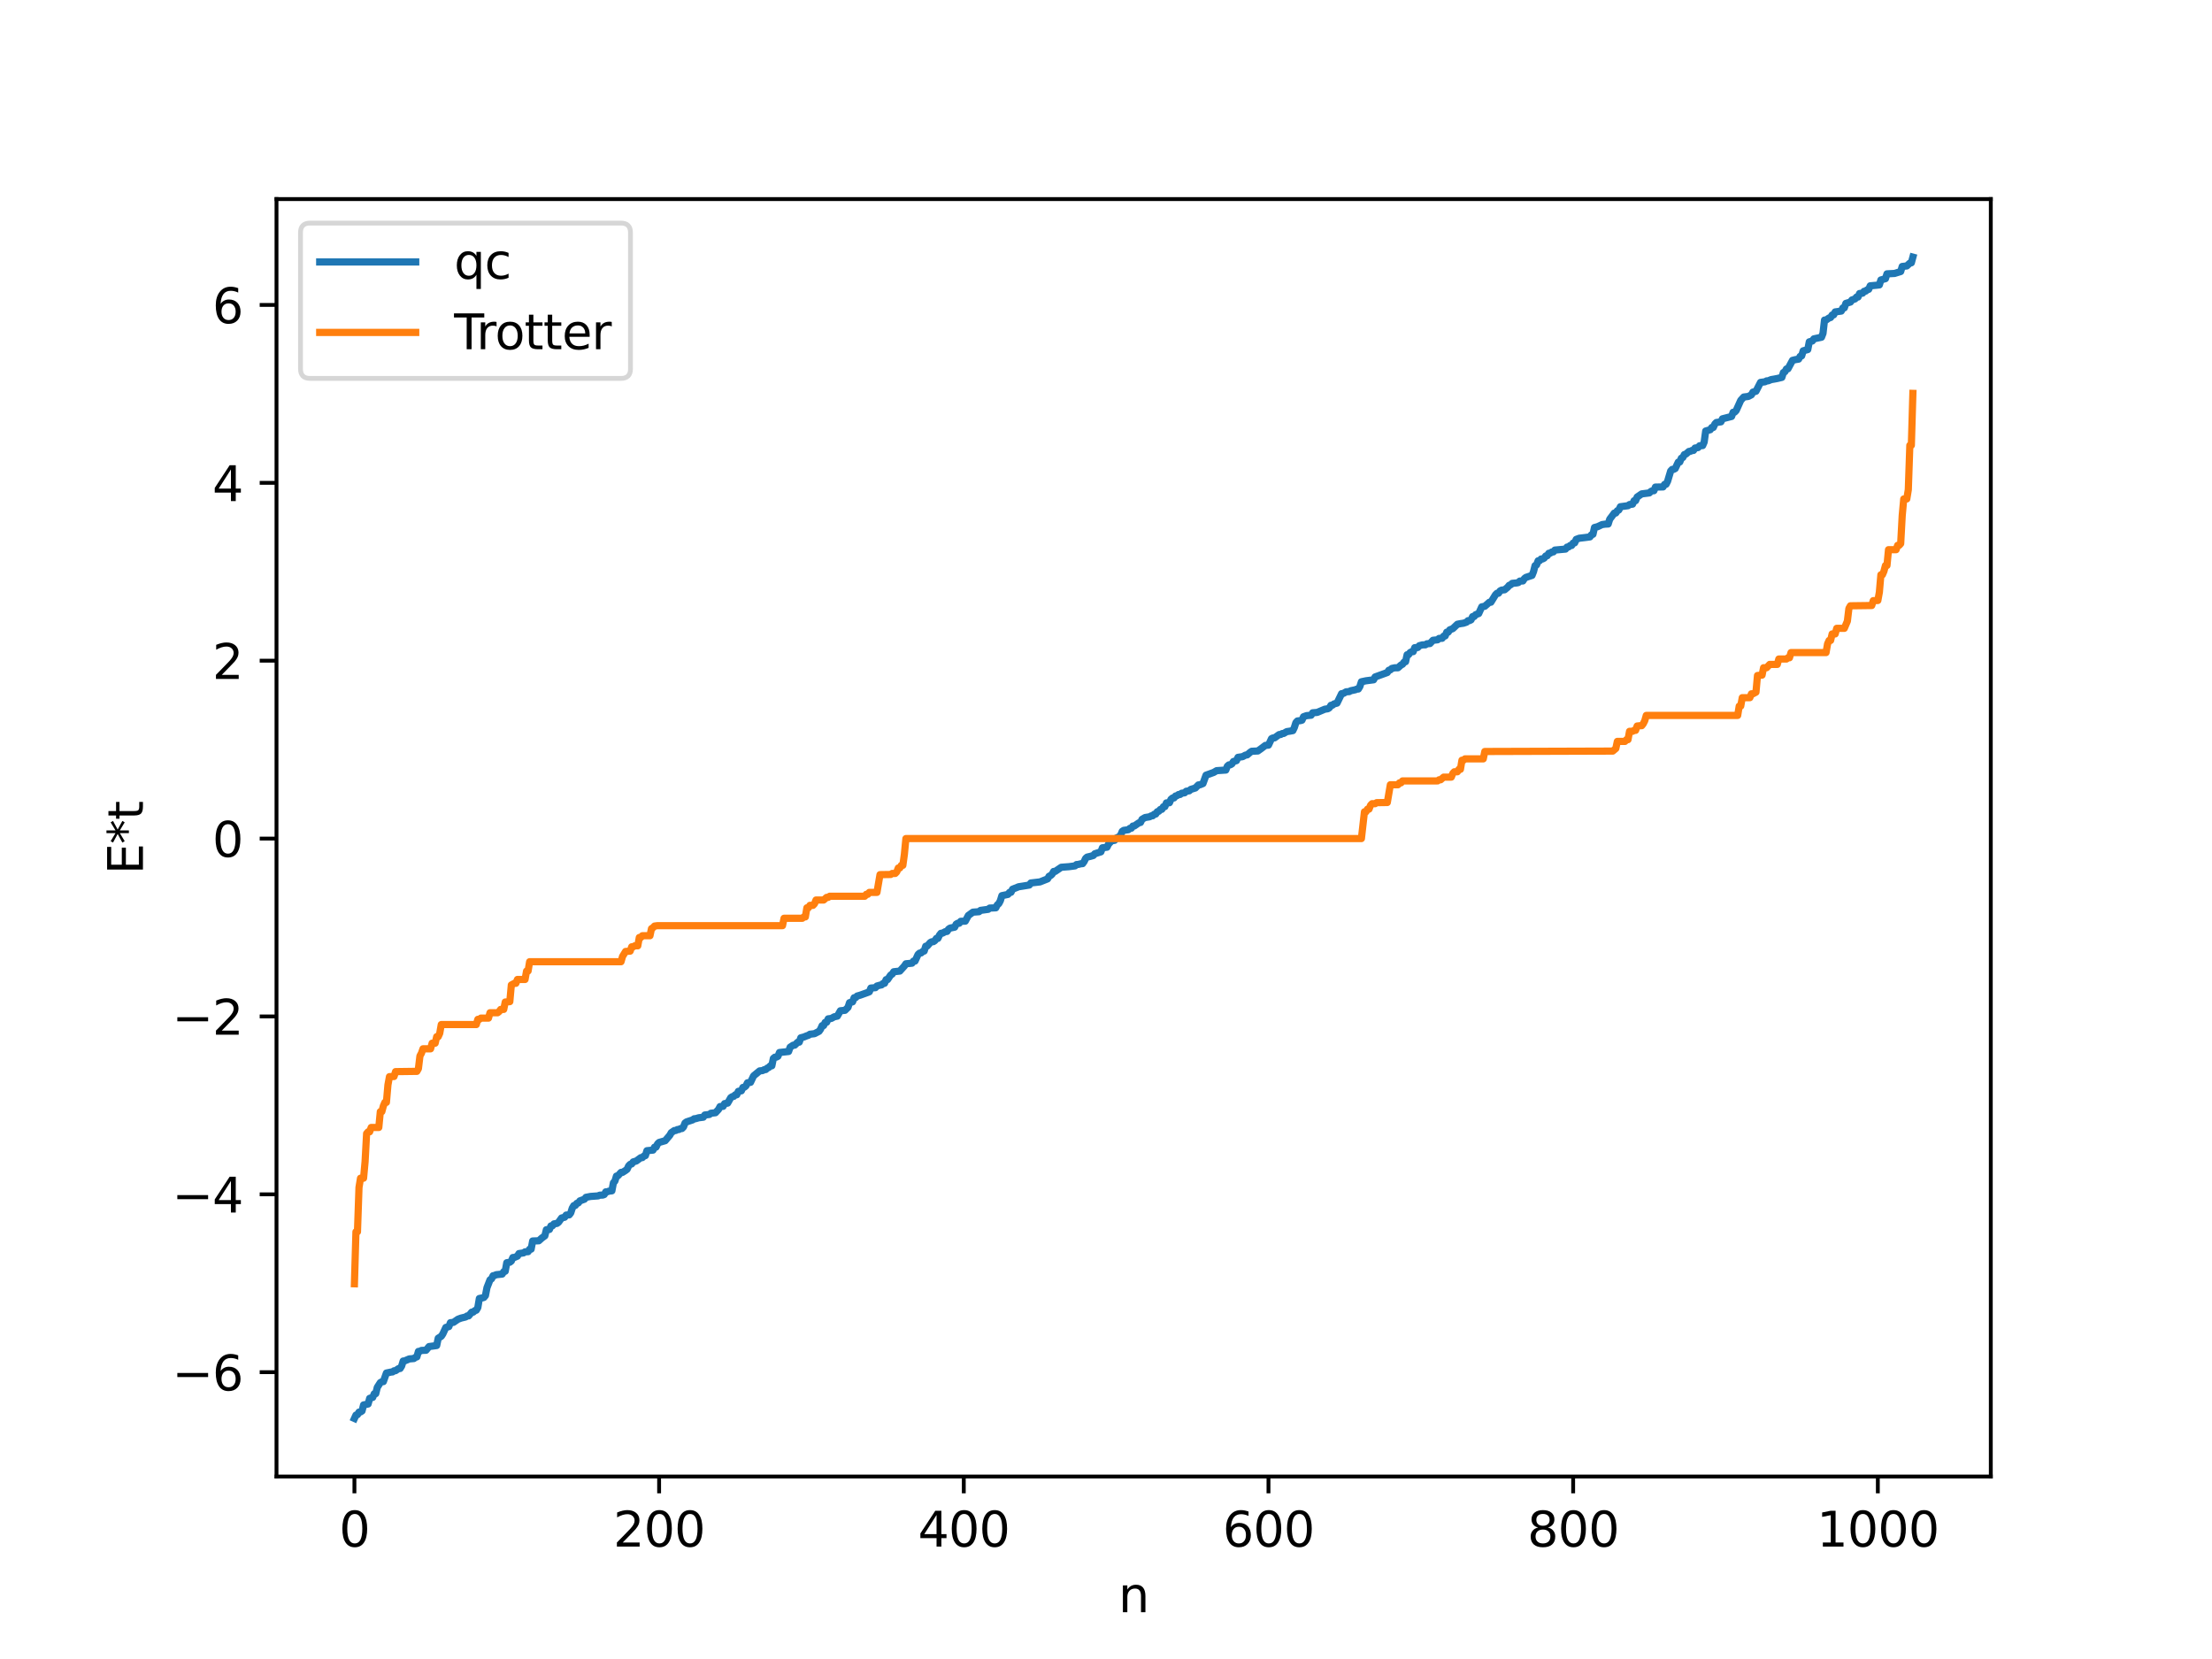 <?xml version="1.0" encoding="utf-8" standalone="no"?>
<!DOCTYPE svg PUBLIC "-//W3C//DTD SVG 1.1//EN"
  "http://www.w3.org/Graphics/SVG/1.1/DTD/svg11.dtd">
<svg xmlns:xlink="http://www.w3.org/1999/xlink" width="460.8pt" height="345.6pt" viewBox="0 0 460.8 345.6" xmlns="http://www.w3.org/2000/svg" version="1.1">
 <defs>
  <style type="text/css">*{stroke-linejoin: round; stroke-linecap: butt}</style>
 </defs>
 <g id="figure_1">
  <g id="patch_1">
   <path d="M 0 345.6 
L 460.8 345.6 
L 460.8 0 
L 0 0 
z
" style="fill: #ffffff"/>
  </g>
  <g id="axes_1">
   <g id="patch_2">
    <path d="M 57.6 307.584 
L 414.72 307.584 
L 414.72 41.472 
L 57.6 41.472 
z
" style="fill: #ffffff"/>
   </g>
   <g id="matplotlib.axis_1">
    <g id="xtick_1">
     <g id="line2d_1">
      <defs>
       <path id="m4b42ccd53d" d="M 0 0 
L 0 3.5 
" style="stroke: #000000; stroke-width: 0.8"/>
      </defs>
      <g>
       <use xlink:href="#m4b42ccd53d" x="73.833" y="307.584" style="stroke: #000000; stroke-width: 0.8"/>
      </g>
     </g>
     <g id="text_1">
      <!-- 0 -->
      <g transform="translate(70.651 322.182) scale(0.1 -0.1)">
       <defs>
        <path id="DejaVuSans-30" d="M 2034 4250 
Q 1547 4250 1301 3770 
Q 1056 3291 1056 2328 
Q 1056 1369 1301 889 
Q 1547 409 2034 409 
Q 2525 409 2770 889 
Q 3016 1369 3016 2328 
Q 3016 3291 2770 3770 
Q 2525 4250 2034 4250 
z
M 2034 4750 
Q 2819 4750 3233 4129 
Q 3647 3509 3647 2328 
Q 3647 1150 3233 529 
Q 2819 -91 2034 -91 
Q 1250 -91 836 529 
Q 422 1150 422 2328 
Q 422 3509 836 4129 
Q 1250 4750 2034 4750 
z
" transform="scale(0.016)"/>
       </defs>
       <use xlink:href="#DejaVuSans-30"/>
      </g>
     </g>
    </g>
    <g id="xtick_2">
     <g id="line2d_2">
      <g>
       <use xlink:href="#m4b42ccd53d" x="137.304" y="307.584" style="stroke: #000000; stroke-width: 0.8"/>
      </g>
     </g>
     <g id="text_2">
      <!-- 200 -->
      <g transform="translate(127.76 322.182) scale(0.1 -0.1)">
       <defs>
        <path id="DejaVuSans-32" d="M 1228 531 
L 3431 531 
L 3431 0 
L 469 0 
L 469 531 
Q 828 903 1448 1529 
Q 2069 2156 2228 2338 
Q 2531 2678 2651 2914 
Q 2772 3150 2772 3378 
Q 2772 3750 2511 3984 
Q 2250 4219 1831 4219 
Q 1534 4219 1204 4116 
Q 875 4013 500 3803 
L 500 4441 
Q 881 4594 1212 4672 
Q 1544 4750 1819 4750 
Q 2544 4750 2975 4387 
Q 3406 4025 3406 3419 
Q 3406 3131 3298 2873 
Q 3191 2616 2906 2266 
Q 2828 2175 2409 1742 
Q 1991 1309 1228 531 
z
" transform="scale(0.016)"/>
       </defs>
       <use xlink:href="#DejaVuSans-32"/>
       <use xlink:href="#DejaVuSans-30" x="63.623"/>
       <use xlink:href="#DejaVuSans-30" x="127.246"/>
      </g>
     </g>
    </g>
    <g id="xtick_3">
     <g id="line2d_3">
      <g>
       <use xlink:href="#m4b42ccd53d" x="200.775" y="307.584" style="stroke: #000000; stroke-width: 0.8"/>
      </g>
     </g>
     <g id="text_3">
      <!-- 400 -->
      <g transform="translate(191.231 322.182) scale(0.1 -0.1)">
       <defs>
        <path id="DejaVuSans-34" d="M 2419 4116 
L 825 1625 
L 2419 1625 
L 2419 4116 
z
M 2253 4666 
L 3047 4666 
L 3047 1625 
L 3713 1625 
L 3713 1100 
L 3047 1100 
L 3047 0 
L 2419 0 
L 2419 1100 
L 313 1100 
L 313 1709 
L 2253 4666 
z
" transform="scale(0.016)"/>
       </defs>
       <use xlink:href="#DejaVuSans-34"/>
       <use xlink:href="#DejaVuSans-30" x="63.623"/>
       <use xlink:href="#DejaVuSans-30" x="127.246"/>
      </g>
     </g>
    </g>
    <g id="xtick_4">
     <g id="line2d_4">
      <g>
       <use xlink:href="#m4b42ccd53d" x="264.246" y="307.584" style="stroke: #000000; stroke-width: 0.8"/>
      </g>
     </g>
     <g id="text_4">
      <!-- 600 -->
      <g transform="translate(254.702 322.182) scale(0.1 -0.1)">
       <defs>
        <path id="DejaVuSans-36" d="M 2113 2584 
Q 1688 2584 1439 2293 
Q 1191 2003 1191 1497 
Q 1191 994 1439 701 
Q 1688 409 2113 409 
Q 2538 409 2786 701 
Q 3034 994 3034 1497 
Q 3034 2003 2786 2293 
Q 2538 2584 2113 2584 
z
M 3366 4563 
L 3366 3988 
Q 3128 4100 2886 4159 
Q 2644 4219 2406 4219 
Q 1781 4219 1451 3797 
Q 1122 3375 1075 2522 
Q 1259 2794 1537 2939 
Q 1816 3084 2150 3084 
Q 2853 3084 3261 2657 
Q 3669 2231 3669 1497 
Q 3669 778 3244 343 
Q 2819 -91 2113 -91 
Q 1303 -91 875 529 
Q 447 1150 447 2328 
Q 447 3434 972 4092 
Q 1497 4750 2381 4750 
Q 2619 4750 2861 4703 
Q 3103 4656 3366 4563 
z
" transform="scale(0.016)"/>
       </defs>
       <use xlink:href="#DejaVuSans-36"/>
       <use xlink:href="#DejaVuSans-30" x="63.623"/>
       <use xlink:href="#DejaVuSans-30" x="127.246"/>
      </g>
     </g>
    </g>
    <g id="xtick_5">
     <g id="line2d_5">
      <g>
       <use xlink:href="#m4b42ccd53d" x="327.717" y="307.584" style="stroke: #000000; stroke-width: 0.8"/>
      </g>
     </g>
     <g id="text_5">
      <!-- 800 -->
      <g transform="translate(318.173 322.182) scale(0.1 -0.1)">
       <defs>
        <path id="DejaVuSans-38" d="M 2034 2216 
Q 1584 2216 1326 1975 
Q 1069 1734 1069 1313 
Q 1069 891 1326 650 
Q 1584 409 2034 409 
Q 2484 409 2743 651 
Q 3003 894 3003 1313 
Q 3003 1734 2745 1975 
Q 2488 2216 2034 2216 
z
M 1403 2484 
Q 997 2584 770 2862 
Q 544 3141 544 3541 
Q 544 4100 942 4425 
Q 1341 4750 2034 4750 
Q 2731 4750 3128 4425 
Q 3525 4100 3525 3541 
Q 3525 3141 3298 2862 
Q 3072 2584 2669 2484 
Q 3125 2378 3379 2068 
Q 3634 1759 3634 1313 
Q 3634 634 3220 271 
Q 2806 -91 2034 -91 
Q 1263 -91 848 271 
Q 434 634 434 1313 
Q 434 1759 690 2068 
Q 947 2378 1403 2484 
z
M 1172 3481 
Q 1172 3119 1398 2916 
Q 1625 2713 2034 2713 
Q 2441 2713 2670 2916 
Q 2900 3119 2900 3481 
Q 2900 3844 2670 4047 
Q 2441 4250 2034 4250 
Q 1625 4250 1398 4047 
Q 1172 3844 1172 3481 
z
" transform="scale(0.016)"/>
       </defs>
       <use xlink:href="#DejaVuSans-38"/>
       <use xlink:href="#DejaVuSans-30" x="63.623"/>
       <use xlink:href="#DejaVuSans-30" x="127.246"/>
      </g>
     </g>
    </g>
    <g id="xtick_6">
     <g id="line2d_6">
      <g>
       <use xlink:href="#m4b42ccd53d" x="391.188" y="307.584" style="stroke: #000000; stroke-width: 0.8"/>
      </g>
     </g>
     <g id="text_6">
      <!-- 1000 -->
      <g transform="translate(378.463 322.182) scale(0.1 -0.1)">
       <defs>
        <path id="DejaVuSans-31" d="M 794 531 
L 1825 531 
L 1825 4091 
L 703 3866 
L 703 4441 
L 1819 4666 
L 2450 4666 
L 2450 531 
L 3481 531 
L 3481 0 
L 794 0 
L 794 531 
z
" transform="scale(0.016)"/>
       </defs>
       <use xlink:href="#DejaVuSans-31"/>
       <use xlink:href="#DejaVuSans-30" x="63.623"/>
       <use xlink:href="#DejaVuSans-30" x="127.246"/>
       <use xlink:href="#DejaVuSans-30" x="190.869"/>
      </g>
     </g>
    </g>
    <g id="text_7">
     <!-- n -->
     <g transform="translate(232.991 335.861) scale(0.1 -0.1)">
      <defs>
       <path id="DejaVuSans-6e" d="M 3513 2113 
L 3513 0 
L 2938 0 
L 2938 2094 
Q 2938 2591 2744 2837 
Q 2550 3084 2163 3084 
Q 1697 3084 1428 2787 
Q 1159 2491 1159 1978 
L 1159 0 
L 581 0 
L 581 3500 
L 1159 3500 
L 1159 2956 
Q 1366 3272 1645 3428 
Q 1925 3584 2291 3584 
Q 2894 3584 3203 3211 
Q 3513 2838 3513 2113 
z
" transform="scale(0.016)"/>
      </defs>
      <use xlink:href="#DejaVuSans-6e"/>
     </g>
    </g>
   </g>
   <g id="matplotlib.axis_2">
    <g id="ytick_1">
     <g id="line2d_7">
      <defs>
       <path id="m0c3e7e9761" d="M 0 0 
L -3.5 0 
" style="stroke: #000000; stroke-width: 0.8"/>
      </defs>
      <g>
       <use xlink:href="#m0c3e7e9761" x="57.6" y="285.851" style="stroke: #000000; stroke-width: 0.8"/>
      </g>
     </g>
     <g id="text_8">
      <!-- −6 -->
      <g transform="translate(35.858 289.65) scale(0.1 -0.1)">
       <defs>
        <path id="DejaVuSans-2212" d="M 678 2272 
L 4684 2272 
L 4684 1741 
L 678 1741 
L 678 2272 
z
" transform="scale(0.016)"/>
       </defs>
       <use xlink:href="#DejaVuSans-2212"/>
       <use xlink:href="#DejaVuSans-36" x="83.789"/>
      </g>
     </g>
    </g>
    <g id="ytick_2">
     <g id="line2d_8">
      <g>
       <use xlink:href="#m0c3e7e9761" x="57.6" y="248.797" style="stroke: #000000; stroke-width: 0.8"/>
      </g>
     </g>
     <g id="text_9">
      <!-- −4 -->
      <g transform="translate(35.858 252.597) scale(0.1 -0.1)">
       <use xlink:href="#DejaVuSans-2212"/>
       <use xlink:href="#DejaVuSans-34" x="83.789"/>
      </g>
     </g>
    </g>
    <g id="ytick_3">
     <g id="line2d_9">
      <g>
       <use xlink:href="#m0c3e7e9761" x="57.6" y="211.744" style="stroke: #000000; stroke-width: 0.8"/>
      </g>
     </g>
     <g id="text_10">
      <!-- −2 -->
      <g transform="translate(35.858 215.543) scale(0.1 -0.1)">
       <use xlink:href="#DejaVuSans-2212"/>
       <use xlink:href="#DejaVuSans-32" x="83.789"/>
      </g>
     </g>
    </g>
    <g id="ytick_4">
     <g id="line2d_10">
      <g>
       <use xlink:href="#m0c3e7e9761" x="57.6" y="174.69" style="stroke: #000000; stroke-width: 0.8"/>
      </g>
     </g>
     <g id="text_11">
      <!-- 0 -->
      <g transform="translate(44.237 178.489) scale(0.1 -0.1)">
       <use xlink:href="#DejaVuSans-30"/>
      </g>
     </g>
    </g>
    <g id="ytick_5">
     <g id="line2d_11">
      <g>
       <use xlink:href="#m0c3e7e9761" x="57.6" y="137.636" style="stroke: #000000; stroke-width: 0.8"/>
      </g>
     </g>
     <g id="text_12">
      <!-- 2 -->
      <g transform="translate(44.237 141.435) scale(0.1 -0.1)">
       <use xlink:href="#DejaVuSans-32"/>
      </g>
     </g>
    </g>
    <g id="ytick_6">
     <g id="line2d_12">
      <g>
       <use xlink:href="#m0c3e7e9761" x="57.6" y="100.582" style="stroke: #000000; stroke-width: 0.8"/>
      </g>
     </g>
     <g id="text_13">
      <!-- 4 -->
      <g transform="translate(44.237 104.381) scale(0.1 -0.1)">
       <use xlink:href="#DejaVuSans-34"/>
      </g>
     </g>
    </g>
    <g id="ytick_7">
     <g id="line2d_13">
      <g>
       <use xlink:href="#m0c3e7e9761" x="57.6" y="63.528" style="stroke: #000000; stroke-width: 0.8"/>
      </g>
     </g>
     <g id="text_14">
      <!-- 6 -->
      <g transform="translate(44.237 67.327) scale(0.1 -0.1)">
       <use xlink:href="#DejaVuSans-36"/>
      </g>
     </g>
    </g>
    <g id="text_15">
     <!-- E*t -->
     <g transform="translate(29.778 182.148) rotate(-90) scale(0.1 -0.1)">
      <defs>
       <path id="DejaVuSans-45" d="M 628 4666 
L 3578 4666 
L 3578 4134 
L 1259 4134 
L 1259 2753 
L 3481 2753 
L 3481 2222 
L 1259 2222 
L 1259 531 
L 3634 531 
L 3634 0 
L 628 0 
L 628 4666 
z
" transform="scale(0.016)"/>
       <path id="DejaVuSans-2a" d="M 3009 3897 
L 1888 3291 
L 3009 2681 
L 2828 2375 
L 1778 3009 
L 1778 1831 
L 1422 1831 
L 1422 3009 
L 372 2375 
L 191 2681 
L 1313 3291 
L 191 3897 
L 372 4206 
L 1422 3572 
L 1422 4750 
L 1778 4750 
L 1778 3572 
L 2828 4206 
L 3009 3897 
z
" transform="scale(0.016)"/>
       <path id="DejaVuSans-74" d="M 1172 4494 
L 1172 3500 
L 2356 3500 
L 2356 3053 
L 1172 3053 
L 1172 1153 
Q 1172 725 1289 603 
Q 1406 481 1766 481 
L 2356 481 
L 2356 0 
L 1766 0 
Q 1100 0 847 248 
Q 594 497 594 1153 
L 594 3053 
L 172 3053 
L 172 3500 
L 594 3500 
L 594 4494 
L 1172 4494 
z
" transform="scale(0.016)"/>
      </defs>
      <use xlink:href="#DejaVuSans-45"/>
      <use xlink:href="#DejaVuSans-2a" x="63.184"/>
      <use xlink:href="#DejaVuSans-74" x="113.184"/>
     </g>
    </g>
   </g>
   <g id="line2d_14">
    <path d="M 73.833 295.488 
L 74.15 294.792 
L 74.467 294.7 
L 74.785 294.169 
L 75.102 294.136 
L 75.42 293.925 
L 75.737 292.672 
L 76.372 292.543 
L 76.689 292.474 
L 77.006 291.3 
L 77.641 291.105 
L 77.958 290.351 
L 78.276 290.323 
L 78.593 289.015 
L 79.228 288.023 
L 79.545 287.843 
L 79.862 287.815 
L 80.497 286.025 
L 81.449 285.828 
L 81.767 285.799 
L 82.084 285.564 
L 82.401 285.535 
L 83.036 285.099 
L 83.353 285.082 
L 83.671 284.565 
L 83.988 283.527 
L 84.305 283.497 
L 85.258 283.089 
L 86.21 283.009 
L 86.527 282.765 
L 86.844 282.662 
L 87.162 281.529 
L 87.479 281.5 
L 87.796 281.319 
L 88.748 281.283 
L 89.383 280.515 
L 90.335 280.388 
L 90.97 280.296 
L 91.287 278.777 
L 91.922 278.38 
L 92.239 277.899 
L 92.874 276.531 
L 93.509 276.357 
L 93.826 275.542 
L 94.461 275.471 
L 95.413 274.82 
L 96.048 274.582 
L 97 274.351 
L 97.317 274.131 
L 97.634 274.117 
L 98.269 273.346 
L 98.586 273.336 
L 98.904 273.039 
L 99.221 272.942 
L 99.539 272.397 
L 99.856 270.5 
L 100.491 270.37 
L 100.808 270.281 
L 101.125 269.892 
L 101.443 268.249 
L 102.077 266.622 
L 102.395 266.407 
L 102.712 265.759 
L 103.029 265.712 
L 103.347 265.549 
L 104.299 265.448 
L 104.616 265.413 
L 104.934 264.919 
L 105.251 264.821 
L 105.568 263.049 
L 106.203 262.947 
L 106.52 262.697 
L 106.838 261.961 
L 107.155 261.951 
L 107.79 261.677 
L 108.107 261.142 
L 109.059 261 
L 109.377 260.777 
L 110.011 260.748 
L 110.329 260.231 
L 110.646 260.221 
L 110.963 258.519 
L 112.233 258.478 
L 112.867 257.91 
L 113.502 257.449 
L 113.82 256.171 
L 114.454 256.123 
L 114.772 255.38 
L 115.089 255.349 
L 115.406 254.956 
L 116.041 254.854 
L 116.358 254.607 
L 116.993 253.727 
L 117.628 253.573 
L 117.945 253.122 
L 118.58 253.077 
L 118.897 252.661 
L 119.215 251.677 
L 119.532 251.144 
L 119.849 251.115 
L 120.167 250.677 
L 120.484 250.588 
L 120.801 250.161 
L 121.753 249.819 
L 122.071 249.423 
L 123.023 249.24 
L 124.61 249.126 
L 124.927 248.974 
L 125.562 248.959 
L 125.879 248.841 
L 126.196 248.281 
L 126.514 248.275 
L 126.831 248.141 
L 127.466 248.069 
L 127.783 246.397 
L 128.1 246.043 
L 128.418 244.995 
L 128.735 244.925 
L 129.37 244.23 
L 129.687 244.224 
L 130.322 243.821 
L 130.639 243.575 
L 130.957 242.884 
L 131.274 242.556 
L 131.591 242.467 
L 131.909 242.041 
L 132.543 241.861 
L 133.496 241.162 
L 133.813 241.152 
L 134.13 240.834 
L 134.448 240.738 
L 134.765 239.712 
L 136.034 239.588 
L 136.352 238.976 
L 136.669 238.964 
L 136.986 238.293 
L 137.304 237.991 
L 138.573 237.627 
L 139.525 236.505 
L 139.843 235.95 
L 140.477 235.516 
L 140.795 235.493 
L 141.112 235.308 
L 141.429 235.298 
L 141.747 235.112 
L 142.064 235.094 
L 142.381 234.777 
L 142.699 233.951 
L 143.016 233.712 
L 144.286 233.295 
L 144.603 233.059 
L 144.92 233.04 
L 145.555 232.852 
L 146.507 232.735 
L 146.824 232.275 
L 147.777 232.166 
L 148.094 231.91 
L 149.046 231.802 
L 149.681 231.121 
L 149.998 230.519 
L 150.633 230.475 
L 150.95 229.902 
L 151.585 229.797 
L 152.22 228.678 
L 152.537 228.457 
L 152.854 228.392 
L 153.172 228.064 
L 153.489 228.055 
L 153.806 227.347 
L 154.441 227.236 
L 154.758 226.533 
L 155.076 226.473 
L 155.393 226.216 
L 155.71 225.568 
L 156.345 225.472 
L 156.98 224.13 
L 158.249 223.09 
L 158.884 223.016 
L 159.201 222.831 
L 159.519 222.806 
L 159.836 222.503 
L 160.153 222.377 
L 160.471 222.036 
L 160.788 222.028 
L 161.105 220.483 
L 161.423 220.229 
L 161.74 220.214 
L 162.058 220.043 
L 162.375 219.255 
L 164.279 219.046 
L 164.596 218.155 
L 165.231 217.733 
L 165.548 217.723 
L 166.183 217.11 
L 166.5 217.099 
L 166.818 216.192 
L 167.453 216.029 
L 168.087 215.77 
L 168.405 215.674 
L 168.722 215.45 
L 169.674 215.335 
L 170.626 214.841 
L 170.943 214.388 
L 171.261 213.665 
L 171.578 213.642 
L 171.896 212.981 
L 172.213 212.948 
L 172.53 212.243 
L 173.165 212.167 
L 173.8 211.813 
L 174.434 211.68 
L 175.069 210.562 
L 176.021 210.469 
L 176.656 209.85 
L 176.973 208.873 
L 177.608 208.699 
L 177.925 207.847 
L 178.243 207.821 
L 178.56 207.492 
L 179.195 207.311 
L 180.781 206.741 
L 181.099 206.606 
L 181.416 205.83 
L 182.368 205.749 
L 182.686 205.403 
L 183.32 205.227 
L 183.638 205.173 
L 183.955 204.873 
L 184.272 204.837 
L 184.59 204.079 
L 184.907 204.059 
L 185.542 203.116 
L 185.859 202.925 
L 186.177 202.435 
L 187.446 202.293 
L 188.398 201.242 
L 188.715 200.776 
L 189.985 200.65 
L 190.302 200.213 
L 190.62 200.208 
L 191.254 198.825 
L 191.572 198.553 
L 191.889 198.514 
L 192.206 198.218 
L 192.524 198.123 
L 192.841 197.115 
L 193.158 197.077 
L 193.793 196.352 
L 194.11 196.185 
L 194.428 196.166 
L 194.745 195.966 
L 195.062 195.492 
L 195.38 195.49 
L 195.697 194.828 
L 196.015 194.426 
L 196.332 194.396 
L 196.967 194.058 
L 197.284 194.037 
L 197.601 193.56 
L 197.919 193.341 
L 198.871 193.147 
L 199.188 192.525 
L 199.505 192.329 
L 199.823 192.328 
L 200.14 191.925 
L 201.092 191.893 
L 201.727 190.71 
L 202.679 190.02 
L 203.948 189.923 
L 204.266 189.647 
L 205.853 189.432 
L 206.17 189.17 
L 207.439 189.117 
L 207.757 188.499 
L 208.074 188.237 
L 208.391 187.625 
L 208.709 186.584 
L 209.978 186.319 
L 210.296 185.903 
L 210.613 185.881 
L 210.93 185.24 
L 212.2 184.728 
L 213.152 184.58 
L 214.421 184.371 
L 214.739 183.941 
L 216.643 183.717 
L 218.229 183.088 
L 218.547 182.533 
L 218.864 182.39 
L 219.181 182.096 
L 219.499 181.537 
L 219.816 181.53 
L 221.086 180.666 
L 222.672 180.546 
L 223.942 180.378 
L 224.259 180.102 
L 224.577 180.082 
L 225.211 179.931 
L 225.529 179.909 
L 225.846 179.474 
L 226.163 178.807 
L 226.481 178.545 
L 227.115 178.4 
L 227.75 178.218 
L 228.067 177.853 
L 229.337 177.454 
L 229.654 176.61 
L 230.606 176.489 
L 230.924 175.841 
L 231.558 175.159 
L 232.193 175.053 
L 232.51 174.606 
L 233.145 174.29 
L 233.462 173.951 
L 233.78 173.19 
L 234.097 172.978 
L 235.049 172.849 
L 235.367 172.564 
L 235.684 172.533 
L 236.001 172.079 
L 236.319 172.056 
L 237.271 171.393 
L 237.588 171.333 
L 237.905 170.681 
L 238.54 170.309 
L 239.492 170.154 
L 239.81 169.963 
L 240.127 169.94 
L 240.444 169.622 
L 240.762 169.584 
L 241.079 169.103 
L 241.396 169.002 
L 241.714 168.627 
L 242.031 168.598 
L 242.348 168.058 
L 242.666 168.034 
L 242.983 167.258 
L 243.618 167.222 
L 243.935 166.513 
L 244.253 166.244 
L 244.57 166.221 
L 244.887 165.819 
L 245.205 165.744 
L 245.522 165.511 
L 245.839 165.503 
L 246.157 165.247 
L 246.791 165.151 
L 247.109 164.832 
L 247.743 164.741 
L 248.061 164.446 
L 249.013 164.156 
L 249.648 163.514 
L 249.965 163.489 
L 250.6 163.228 
L 251.234 161.488 
L 252.821 160.914 
L 253.456 160.542 
L 255.36 160.416 
L 255.677 159.62 
L 255.995 159.344 
L 256.312 159.314 
L 256.629 159.121 
L 256.947 158.632 
L 257.581 158.457 
L 257.899 157.768 
L 258.851 157.629 
L 259.486 157.288 
L 259.803 157.259 
L 260.438 156.716 
L 260.755 156.504 
L 262.024 156.444 
L 262.659 155.997 
L 263.611 155.278 
L 264.246 155.224 
L 264.881 153.872 
L 265.198 153.72 
L 265.515 153.71 
L 266.467 153.024 
L 266.785 153.01 
L 267.102 152.817 
L 267.42 152.789 
L 268.054 152.411 
L 268.689 152.317 
L 269.324 152.199 
L 269.641 151.532 
L 269.958 150.532 
L 270.276 150.191 
L 270.91 150.116 
L 271.228 150.025 
L 271.545 149.309 
L 272.18 149.081 
L 273.132 148.994 
L 273.449 148.487 
L 274.401 148.408 
L 275.988 147.74 
L 276.623 147.645 
L 276.94 147.438 
L 277.258 146.929 
L 277.575 146.901 
L 277.892 146.641 
L 278.527 146.472 
L 279.479 144.505 
L 279.796 144.476 
L 280.431 144.117 
L 281.066 144.075 
L 281.383 143.893 
L 282.335 143.692 
L 282.653 143.55 
L 282.97 143.533 
L 283.287 143.009 
L 283.605 142.024 
L 284.557 141.821 
L 286.143 141.614 
L 286.461 141.02 
L 289 140.099 
L 289.317 139.627 
L 289.634 139.541 
L 289.952 139.245 
L 290.586 139.112 
L 291.221 139.106 
L 291.856 138.541 
L 292.173 138.376 
L 292.491 137.936 
L 292.808 137.844 
L 293.125 136.396 
L 293.443 136.365 
L 293.76 135.93 
L 294.077 135.766 
L 294.395 135.744 
L 294.712 134.919 
L 295.347 134.887 
L 295.664 134.517 
L 296.299 134.342 
L 296.934 134.328 
L 297.251 134.115 
L 297.886 134.061 
L 298.52 133.381 
L 299.472 133.282 
L 299.79 132.993 
L 300.424 132.971 
L 300.742 132.52 
L 301.059 132.479 
L 301.377 131.695 
L 301.694 131.681 
L 302.011 131.204 
L 302.646 130.953 
L 303.598 130.046 
L 304.233 129.916 
L 304.867 129.825 
L 305.502 129.61 
L 305.82 129.293 
L 306.137 129.283 
L 306.454 129.119 
L 306.772 128.446 
L 307.089 128.437 
L 307.406 128.049 
L 308.041 127.814 
L 308.676 126.417 
L 309.31 126.295 
L 310.262 125.462 
L 310.58 125.453 
L 311.532 123.911 
L 311.849 123.595 
L 312.167 123.581 
L 312.484 123.112 
L 312.801 122.931 
L 313.436 122.863 
L 314.071 122.332 
L 314.388 121.939 
L 314.705 121.819 
L 315.023 121.523 
L 315.975 121.431 
L 316.292 121.362 
L 316.61 121.05 
L 317.244 121.022 
L 317.562 120.523 
L 317.879 120.281 
L 319.148 119.868 
L 319.466 119.066 
L 319.783 117.828 
L 320.1 117.672 
L 320.418 116.823 
L 320.735 116.796 
L 321.053 116.441 
L 321.37 116.431 
L 321.687 116.262 
L 322.005 115.821 
L 322.322 115.769 
L 322.639 115.257 
L 322.957 115.22 
L 323.274 114.988 
L 323.591 114.973 
L 323.909 114.59 
L 326.13 114.386 
L 326.448 113.969 
L 326.765 113.938 
L 327.082 113.643 
L 327.4 113.634 
L 327.717 113.124 
L 328.034 113.087 
L 328.352 112.365 
L 328.986 112.124 
L 330.256 111.974 
L 331.208 111.847 
L 331.525 111.41 
L 331.843 111.303 
L 332.16 109.889 
L 332.795 109.725 
L 333.747 109.28 
L 334.381 109.189 
L 335.016 109.158 
L 335.334 108.158 
L 335.968 107.321 
L 336.286 106.884 
L 336.603 106.869 
L 336.92 106.397 
L 337.238 106.233 
L 337.555 105.561 
L 339.142 105.347 
L 339.459 105.106 
L 340.094 105.023 
L 340.411 104.308 
L 340.729 104.299 
L 341.046 103.541 
L 341.998 102.885 
L 343.585 102.686 
L 343.902 102.383 
L 344.22 102.236 
L 344.537 102.227 
L 344.854 101.467 
L 346.441 101.437 
L 346.758 100.912 
L 347.076 100.881 
L 347.393 100.249 
L 348.028 98.125 
L 348.345 97.784 
L 348.662 97.774 
L 348.98 97.606 
L 349.615 96.267 
L 349.932 96.236 
L 350.249 95.451 
L 350.567 95.304 
L 350.884 94.691 
L 351.201 94.599 
L 351.836 94.044 
L 352.153 94.014 
L 352.471 93.837 
L 352.788 93.83 
L 353.105 93.338 
L 353.74 93.238 
L 354.058 92.861 
L 354.692 92.821 
L 355.01 92.088 
L 355.327 89.783 
L 356.279 89.518 
L 356.596 89.05 
L 356.914 89.043 
L 357.231 88.339 
L 357.548 88.014 
L 358.5 87.876 
L 358.818 87.244 
L 360.722 86.756 
L 361.039 85.881 
L 361.357 85.852 
L 361.674 85.531 
L 362.626 83.405 
L 363.261 82.706 
L 364.213 82.583 
L 364.848 82.246 
L 365.165 81.684 
L 365.8 81.506 
L 366.752 79.658 
L 367.704 79.53 
L 368.021 79.342 
L 368.339 79.333 
L 368.973 79.075 
L 369.608 78.968 
L 370.243 78.847 
L 371.195 78.619 
L 371.512 77.605 
L 371.829 77.441 
L 372.147 76.86 
L 372.464 76.827 
L 373.416 75.066 
L 374.051 74.914 
L 374.686 74.811 
L 375.003 74.238 
L 375.32 74.139 
L 375.638 73.081 
L 376.59 72.822 
L 376.907 71.208 
L 377.542 71.034 
L 377.859 70.588 
L 379.446 70.255 
L 379.763 69.451 
L 380.081 66.673 
L 380.398 66.667 
L 381.033 66.233 
L 381.35 66.141 
L 381.667 65.621 
L 381.985 65.592 
L 382.302 64.977 
L 383.572 64.803 
L 383.889 64.151 
L 384.206 64.137 
L 384.524 63.204 
L 385.476 62.926 
L 385.793 62.485 
L 386.428 62.275 
L 386.745 61.886 
L 387.062 61.88 
L 387.38 61.144 
L 388.015 61.071 
L 388.332 60.676 
L 388.649 60.647 
L 388.967 60.365 
L 389.284 60.273 
L 389.601 59.541 
L 390.871 59.424 
L 391.505 59.353 
L 391.823 58.32 
L 392.775 58.051 
L 393.092 57.048 
L 394.679 56.962 
L 395.948 56.564 
L 396.266 55.51 
L 397.218 55.4 
L 397.853 54.814 
L 398.17 54.745 
L 398.487 53.568 
L 398.487 53.568 
" clip-path="url(#p2b438df227)" style="fill: none; stroke: #1f77b4; stroke-width: 1.5; stroke-linecap: square"/>
   </g>
   <g id="line2d_15">
    <path d="M 73.833 267.434 
L 74.15 256.611 
L 74.467 256.611 
L 74.785 247.361 
L 75.102 245.439 
L 75.737 245.439 
L 76.054 241.978 
L 76.372 236.135 
L 76.689 235.776 
L 77.006 235.776 
L 77.324 234.872 
L 78.91 234.872 
L 79.228 231.576 
L 79.545 231.576 
L 79.862 230.382 
L 80.18 229.645 
L 80.497 229.645 
L 80.815 226 
L 81.132 224.284 
L 82.084 224.255 
L 82.401 223.239 
L 86.844 223.181 
L 87.162 222.625 
L 87.479 219.984 
L 87.796 219.4 
L 88.114 218.486 
L 89.7 218.486 
L 90.018 217.317 
L 90.653 217.317 
L 90.97 215.96 
L 91.287 215.96 
L 91.605 215.253 
L 91.922 213.435 
L 99.221 213.435 
L 99.539 212.351 
L 99.856 212.351 
L 100.173 212.095 
L 101.76 212.095 
L 102.077 210.972 
L 103.664 210.972 
L 103.981 210.718 
L 104.299 210.28 
L 104.934 210.28 
L 105.251 208.74 
L 106.203 208.662 
L 106.52 205.186 
L 107.155 204.843 
L 107.472 204.843 
L 107.79 204.042 
L 109.377 204.042 
L 109.694 202.286 
L 110.011 202.286 
L 110.329 200.345 
L 129.37 200.345 
L 129.687 199.242 
L 130.322 198.205 
L 131.274 198.139 
L 131.591 197.237 
L 131.909 197.237 
L 132.226 197.03 
L 132.861 197.03 
L 133.178 195.294 
L 133.496 195.294 
L 133.813 194.93 
L 135.4 194.93 
L 135.717 193.449 
L 136.034 193.249 
L 136.352 192.915 
L 136.986 192.831 
L 163.01 192.831 
L 163.327 191.294 
L 167.135 191.294 
L 167.453 191.013 
L 167.77 191.013 
L 168.087 189.11 
L 168.405 189.11 
L 168.722 188.602 
L 169.357 188.602 
L 169.674 188.275 
L 169.991 187.49 
L 171.578 187.49 
L 172.213 186.937 
L 172.53 186.937 
L 172.848 186.702 
L 180.147 186.702 
L 180.464 186.298 
L 180.781 186.298 
L 181.099 185.901 
L 182.686 185.901 
L 183.32 182.204 
L 185.542 182.171 
L 185.859 181.956 
L 186.494 181.956 
L 186.811 181.632 
L 187.129 180.819 
L 187.446 180.819 
L 187.763 180.268 
L 188.081 180.268 
L 188.398 177.969 
L 188.715 174.69 
L 283.605 174.69 
L 284.239 169.112 
L 284.557 169.112 
L 284.874 168.561 
L 285.191 168.561 
L 285.509 167.748 
L 285.826 167.423 
L 286.461 167.423 
L 286.778 167.208 
L 289 167.176 
L 289.634 163.478 
L 291.221 163.478 
L 291.539 163.082 
L 291.856 163.082 
L 292.173 162.678 
L 299.472 162.678 
L 299.79 162.443 
L 300.107 162.443 
L 300.742 161.889 
L 302.329 161.889 
L 302.646 161.105 
L 302.963 160.777 
L 303.598 160.777 
L 303.915 160.269 
L 304.233 160.269 
L 304.55 158.367 
L 304.867 158.367 
L 305.185 158.086 
L 308.993 158.086 
L 309.31 156.549 
L 335.968 156.464 
L 336.603 155.93 
L 336.92 154.449 
L 338.507 154.449 
L 338.824 154.086 
L 339.142 154.086 
L 339.459 152.349 
L 340.094 152.349 
L 340.411 152.143 
L 340.729 152.143 
L 341.046 151.241 
L 341.681 151.175 
L 341.998 151.175 
L 342.315 150.773 
L 342.633 150.137 
L 342.95 149.035 
L 361.991 149.035 
L 362.309 147.094 
L 362.626 147.094 
L 362.943 145.337 
L 364.53 145.337 
L 364.848 144.537 
L 365.165 144.537 
L 365.8 144.193 
L 366.117 140.717 
L 367.069 140.639 
L 367.386 139.099 
L 368.021 139.099 
L 368.656 138.408 
L 370.243 138.408 
L 370.56 137.285 
L 372.147 137.285 
L 372.464 137.028 
L 372.781 137.028 
L 373.099 135.945 
L 380.398 135.945 
L 380.715 134.126 
L 381.033 133.419 
L 381.35 133.419 
L 381.667 132.062 
L 382.302 132.062 
L 382.62 130.894 
L 384.206 130.894 
L 384.841 129.395 
L 385.158 126.754 
L 385.476 126.198 
L 389.919 126.14 
L 390.236 125.125 
L 391.188 125.095 
L 391.505 123.38 
L 391.823 119.734 
L 392.14 119.734 
L 392.458 118.997 
L 392.775 117.804 
L 393.092 117.804 
L 393.41 114.507 
L 394.996 114.507 
L 395.314 113.603 
L 395.631 113.603 
L 395.948 113.245 
L 396.266 107.402 
L 396.583 103.94 
L 397.218 103.94 
L 397.535 102.019 
L 397.853 92.768 
L 398.17 92.768 
L 398.487 81.946 
L 398.487 81.946 
" clip-path="url(#p2b438df227)" style="fill: none; stroke: #ff7f0e; stroke-width: 1.5; stroke-linecap: square"/>
   </g>
   <g id="patch_3">
    <path d="M 57.6 307.584 
L 57.6 41.472 
" style="fill: none; stroke: #000000; stroke-width: 0.8; stroke-linejoin: miter; stroke-linecap: square"/>
   </g>
   <g id="patch_4">
    <path d="M 414.72 307.584 
L 414.72 41.472 
" style="fill: none; stroke: #000000; stroke-width: 0.8; stroke-linejoin: miter; stroke-linecap: square"/>
   </g>
   <g id="patch_5">
    <path d="M 57.6 307.584 
L 414.72 307.584 
" style="fill: none; stroke: #000000; stroke-width: 0.8; stroke-linejoin: miter; stroke-linecap: square"/>
   </g>
   <g id="patch_6">
    <path d="M 57.6 41.472 
L 414.72 41.472 
" style="fill: none; stroke: #000000; stroke-width: 0.8; stroke-linejoin: miter; stroke-linecap: square"/>
   </g>
   <g id="legend_1">
    <g id="patch_7">
     <path d="M 64.6 78.828 
L 129.342 78.828 
Q 131.342 78.828 131.342 76.828 
L 131.342 48.472 
Q 131.342 46.472 129.342 46.472 
L 64.6 46.472 
Q 62.6 46.472 62.6 48.472 
L 62.6 76.828 
Q 62.6 78.828 64.6 78.828 
z
" style="fill: #ffffff; opacity: 0.8; stroke: #cccccc; stroke-linejoin: miter"/>
    </g>
    <g id="line2d_16">
     <path d="M 66.6 54.57 
L 76.6 54.57 
L 86.6 54.57 
" style="fill: none; stroke: #1f77b4; stroke-width: 1.5; stroke-linecap: square"/>
    </g>
    <g id="text_16">
     <!-- qc -->
     <g transform="translate(94.6 58.07) scale(0.1 -0.1)">
      <defs>
       <path id="DejaVuSans-71" d="M 947 1747 
Q 947 1113 1208 752 
Q 1469 391 1925 391 
Q 2381 391 2643 752 
Q 2906 1113 2906 1747 
Q 2906 2381 2643 2742 
Q 2381 3103 1925 3103 
Q 1469 3103 1208 2742 
Q 947 2381 947 1747 
z
M 2906 525 
Q 2725 213 2448 61 
Q 2172 -91 1784 -91 
Q 1150 -91 751 415 
Q 353 922 353 1747 
Q 353 2572 751 3078 
Q 1150 3584 1784 3584 
Q 2172 3584 2448 3432 
Q 2725 3281 2906 2969 
L 2906 3500 
L 3481 3500 
L 3481 -1331 
L 2906 -1331 
L 2906 525 
z
" transform="scale(0.016)"/>
       <path id="DejaVuSans-63" d="M 3122 3366 
L 3122 2828 
Q 2878 2963 2633 3030 
Q 2388 3097 2138 3097 
Q 1578 3097 1268 2742 
Q 959 2388 959 1747 
Q 959 1106 1268 751 
Q 1578 397 2138 397 
Q 2388 397 2633 464 
Q 2878 531 3122 666 
L 3122 134 
Q 2881 22 2623 -34 
Q 2366 -91 2075 -91 
Q 1284 -91 818 406 
Q 353 903 353 1747 
Q 353 2603 823 3093 
Q 1294 3584 2113 3584 
Q 2378 3584 2631 3529 
Q 2884 3475 3122 3366 
z
" transform="scale(0.016)"/>
      </defs>
      <use xlink:href="#DejaVuSans-71"/>
      <use xlink:href="#DejaVuSans-63" x="63.477"/>
     </g>
    </g>
    <g id="line2d_17">
     <path d="M 66.6 69.249 
L 76.6 69.249 
L 86.6 69.249 
" style="fill: none; stroke: #ff7f0e; stroke-width: 1.5; stroke-linecap: square"/>
    </g>
    <g id="text_17">
     <!-- Trotter -->
     <g transform="translate(94.6 72.749) scale(0.1 -0.1)">
      <defs>
       <path id="DejaVuSans-54" d="M -19 4666 
L 3928 4666 
L 3928 4134 
L 2272 4134 
L 2272 0 
L 1638 0 
L 1638 4134 
L -19 4134 
L -19 4666 
z
" transform="scale(0.016)"/>
       <path id="DejaVuSans-72" d="M 2631 2963 
Q 2534 3019 2420 3045 
Q 2306 3072 2169 3072 
Q 1681 3072 1420 2755 
Q 1159 2438 1159 1844 
L 1159 0 
L 581 0 
L 581 3500 
L 1159 3500 
L 1159 2956 
Q 1341 3275 1631 3429 
Q 1922 3584 2338 3584 
Q 2397 3584 2469 3576 
Q 2541 3569 2628 3553 
L 2631 2963 
z
" transform="scale(0.016)"/>
       <path id="DejaVuSans-6f" d="M 1959 3097 
Q 1497 3097 1228 2736 
Q 959 2375 959 1747 
Q 959 1119 1226 758 
Q 1494 397 1959 397 
Q 2419 397 2687 759 
Q 2956 1122 2956 1747 
Q 2956 2369 2687 2733 
Q 2419 3097 1959 3097 
z
M 1959 3584 
Q 2709 3584 3137 3096 
Q 3566 2609 3566 1747 
Q 3566 888 3137 398 
Q 2709 -91 1959 -91 
Q 1206 -91 779 398 
Q 353 888 353 1747 
Q 353 2609 779 3096 
Q 1206 3584 1959 3584 
z
" transform="scale(0.016)"/>
       <path id="DejaVuSans-65" d="M 3597 1894 
L 3597 1613 
L 953 1613 
Q 991 1019 1311 708 
Q 1631 397 2203 397 
Q 2534 397 2845 478 
Q 3156 559 3463 722 
L 3463 178 
Q 3153 47 2828 -22 
Q 2503 -91 2169 -91 
Q 1331 -91 842 396 
Q 353 884 353 1716 
Q 353 2575 817 3079 
Q 1281 3584 2069 3584 
Q 2775 3584 3186 3129 
Q 3597 2675 3597 1894 
z
M 3022 2063 
Q 3016 2534 2758 2815 
Q 2500 3097 2075 3097 
Q 1594 3097 1305 2825 
Q 1016 2553 972 2059 
L 3022 2063 
z
" transform="scale(0.016)"/>
      </defs>
      <use xlink:href="#DejaVuSans-54"/>
      <use xlink:href="#DejaVuSans-72" x="46.334"/>
      <use xlink:href="#DejaVuSans-6f" x="85.197"/>
      <use xlink:href="#DejaVuSans-74" x="146.379"/>
      <use xlink:href="#DejaVuSans-74" x="185.588"/>
      <use xlink:href="#DejaVuSans-65" x="224.797"/>
      <use xlink:href="#DejaVuSans-72" x="286.32"/>
     </g>
    </g>
   </g>
  </g>
 </g>
 <defs>
  <clipPath id="p2b438df227">
   <rect x="57.6" y="41.472" width="357.12" height="266.112"/>
  </clipPath>
 </defs>
</svg>
